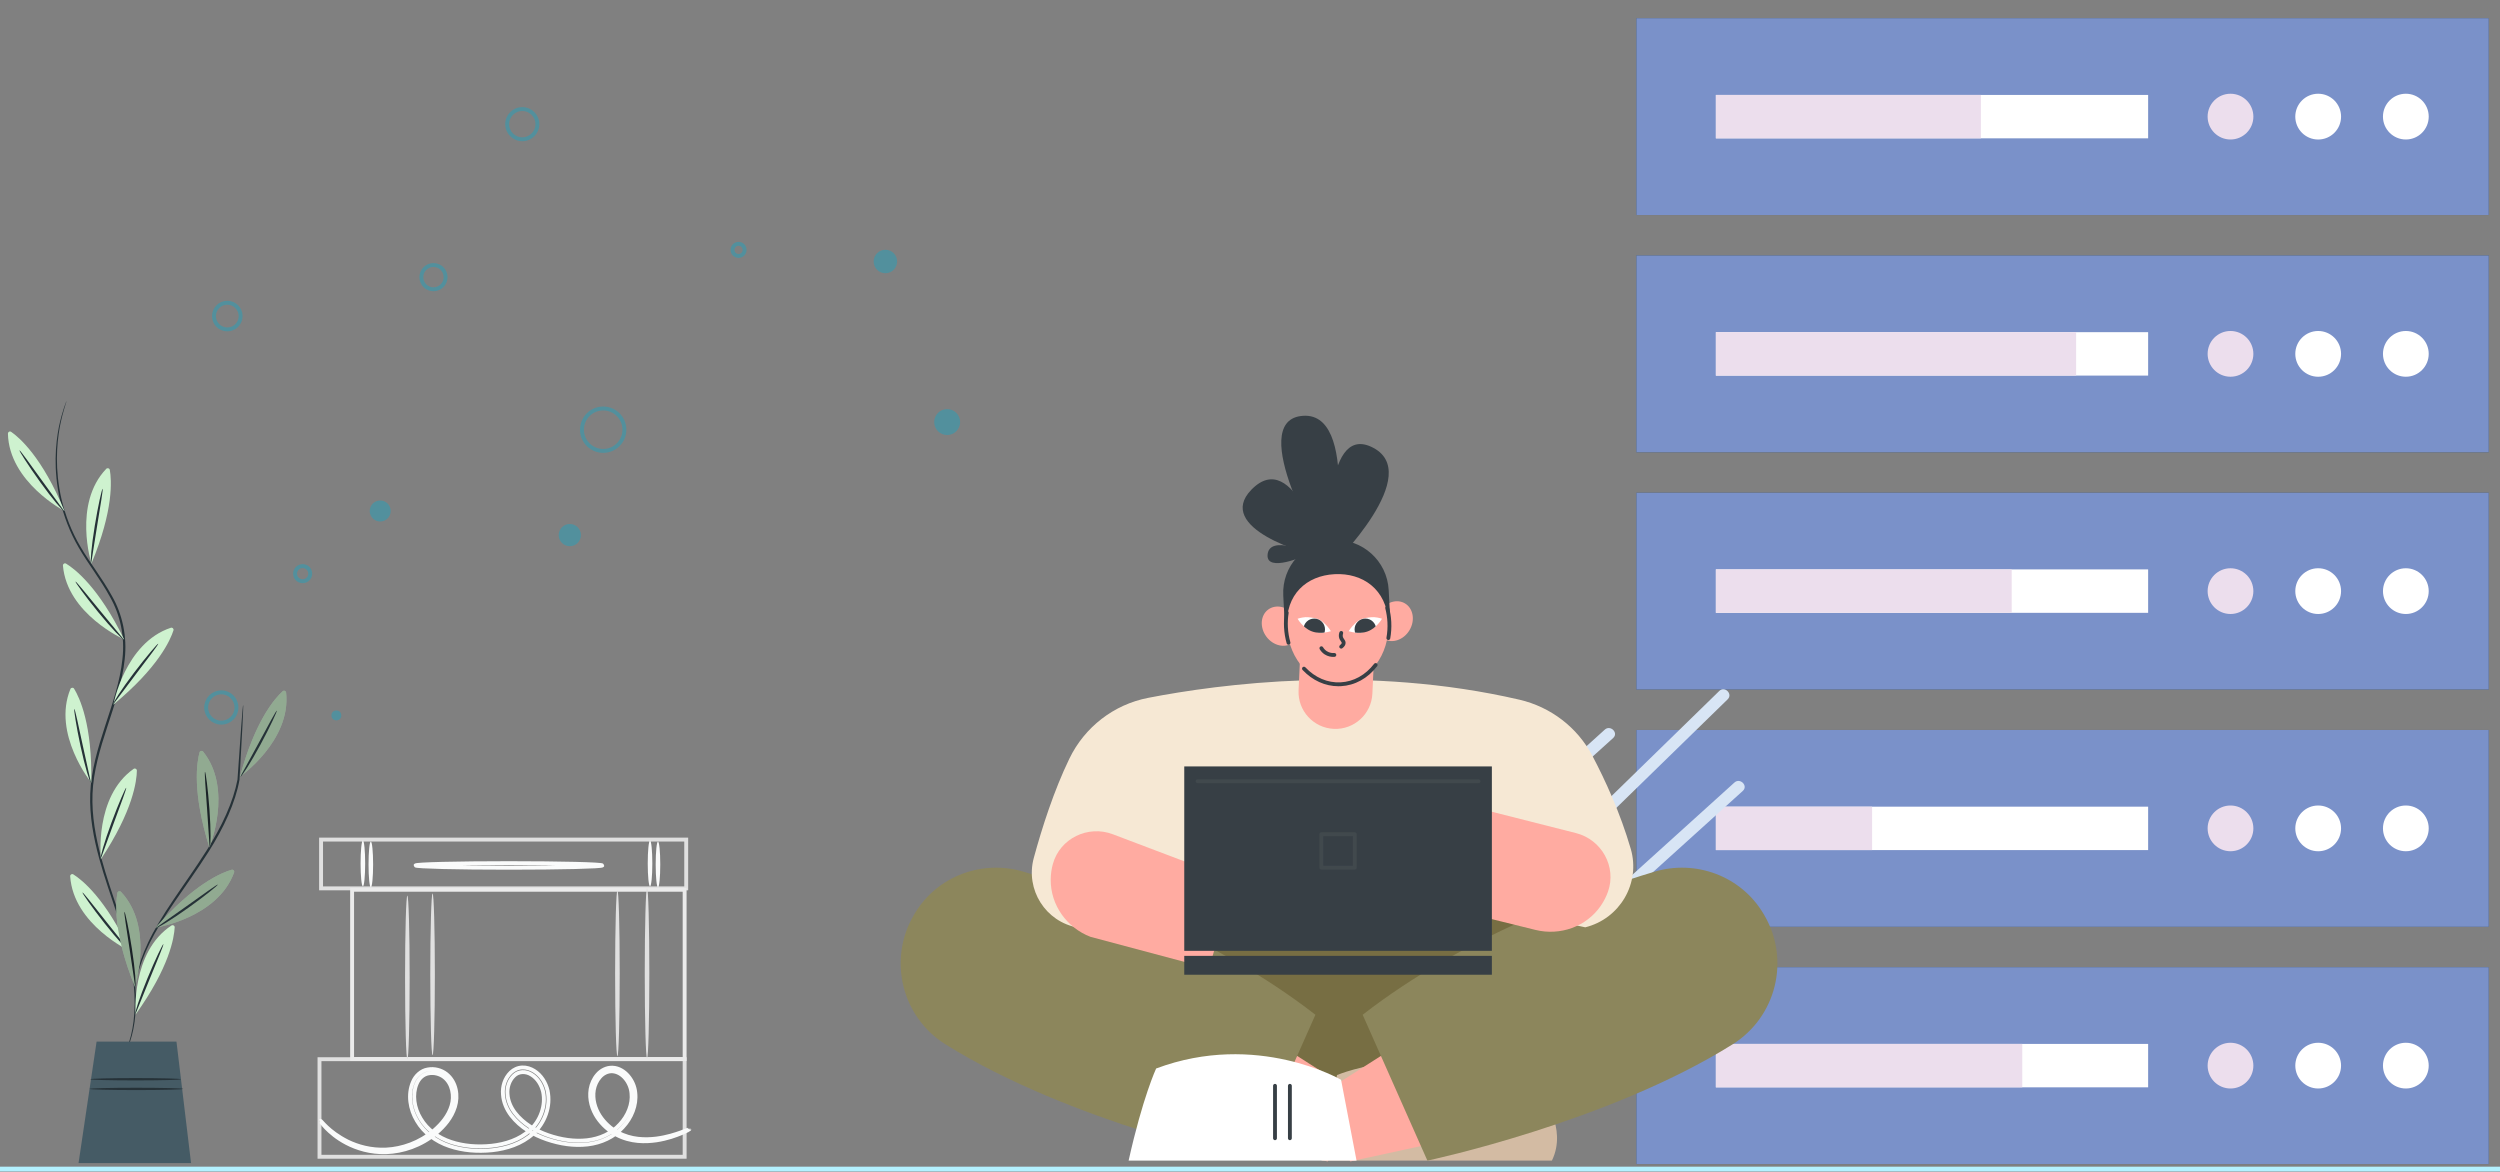 <?xml version="1.0" encoding="utf-8"?>
<!-- Generator: Adobe Illustrator 16.0.0, SVG Export Plug-In . SVG Version: 6.00 Build 0)  -->
<!DOCTYPE svg PUBLIC "-//W3C//DTD SVG 1.1//EN" "http://www.w3.org/Graphics/SVG/1.1/DTD/svg11.dtd">
<svg version="1.1" id="Layer_1" xmlns="http://www.w3.org/2000/svg" xmlns:xlink="http://www.w3.org/1999/xlink" x="0px" y="0px"
	 width="640px" height="300px" viewBox="0 0 640 300" enable-background="new 0 0 640 300" xml:space="preserve">
<rect x="0" y="0" width="640" height="300" fill="#808080" stroke="none"/>
<g>
	<g>
		<circle fill="#52909D" cx="86.107" cy="183.15" r="1.266"/>
		<circle fill="#52909D" cx="97.332" cy="130.816" r="2.688"/>
		<circle fill="#52909D" cx="145.87" cy="136.982" r="2.846"/>
		<circle fill="#52909D" cx="242.471" cy="108.049" r="3.32"/>
		<circle fill="#52909D" cx="226.66" cy="66.943" r="3.004"/>
	</g>
	<g>
		<circle fill="none" stroke="#52909D" stroke-miterlimit="10" cx="56.661" cy="181.121" r="3.879"/>
		<circle fill="none" stroke="#52909D" stroke-miterlimit="10" cx="77.48" cy="146.855" r="1.939"/>
		<circle fill="none" stroke="#52909D" stroke-miterlimit="10" cx="154.417" cy="110.002" r="5.431"/>
		<circle fill="none" stroke="#52909D" stroke-miterlimit="10" cx="189.07" cy="63.969" r="1.552"/>
		<circle fill="none" stroke="#52909D" stroke-miterlimit="10" cx="110.97" cy="70.952" r="3.104"/>
		<circle fill="none" stroke="#52909D" stroke-miterlimit="10" cx="133.705" cy="31.785" r="3.867"/>
		<circle fill="none" stroke="#52909D" stroke-miterlimit="10" cx="58.189" cy="80.916" r="3.412"/>
	</g>
</g>
<g>
	<path fill="#415C92" d="M424.704,108.91c0.637,0,1.272,0,1.908,0"/>
	<g>
		<path fill="#415C92" d="M424.704,113.199c0.637,0,1.272,0,1.908,0c2.245,0,4.396-1.973,4.292-4.289
			c-0.104-2.325-1.885-4.293-4.292-4.293c-0.636,0-1.271,0-1.908,0c-2.249,0-4.399,1.973-4.294,4.293
			C420.512,111.231,422.295,113.199,424.704,113.199L424.704,113.199z"/>
	</g>
</g>
<g>
	<path fill="#415C92" d="M310.253,238.301"/>
	<g>
		<path fill="#415C92" d="M310.253,240.121c2.341,0,2.345-3.639,0-3.639C307.912,236.482,307.908,240.121,310.253,240.121
			L310.253,240.121z"/>
	</g>
</g>
<g>
	<g>
		<g>
			<g>
				<g>
					<g>
						<rect x="82.195" y="214.934" fill="none" stroke="#E0E0E0" stroke-miterlimit="10" width="93.476" height="12.487"/>
					</g>
				</g>
			</g>
		</g>
		<g>
			<g>
				<g>
					<g>
						<g>
							<ellipse fill="#FAFBFB" cx="94.931" cy="221.3" rx="0.587" ry="5.851"/>
						</g>
					</g>
				</g>
			</g>
		</g>
		<g>
			<g>
				<g>
					<g>
						<g>
							<ellipse fill="#FAFBFB" cx="92.895" cy="221.045" rx="0.587" ry="5.851"/>
						</g>
					</g>
				</g>
			</g>
		</g>
		<g>
			<g>
				<g>
					<g>
						<g>
							<ellipse fill="#FAFBFB" cx="168.442" cy="221.3" rx="0.587" ry="5.851"/>
						</g>
					</g>
				</g>
			</g>
		</g>
		<g>
			<g>
				<g>
					<g>
						<g>
							<ellipse fill="#FAFBFB" cx="166.408" cy="221.045" rx="0.588" ry="5.851"/>
						</g>
					</g>
				</g>
			</g>
		</g>
		<g>
			<g>
				<g>
					<g>
						<g>
							<ellipse fill="none" stroke="#FAFBFB" stroke-miterlimit="10" cx="130.287" cy="221.554" rx="23.911" ry="0.589"/>
						</g>
					</g>
				</g>
			</g>
		</g>
	</g>
	<g>
		<g>
			<g>
				<g>
					<g>
						<rect x="81.791" y="271.155" fill="none" stroke="#E0E0E0" stroke-miterlimit="10" width="93.476" height="24.976"/>
					</g>
				</g>
			</g>
		</g>
		<g>
			<g>
				<g>
					<g>
						<g>
							<path fill="none" stroke="#FAFBFB" stroke-miterlimit="10" d="M176.462,289.104c0.01,0.021-0.163,0.114-0.506,0.294
								c-0.344,0.177-0.865,0.418-1.558,0.712c-1.39,0.567-3.487,1.371-6.337,1.813c-2.803,0.398-6.563,0.513-10.282-1.459
								c-1.827-0.977-3.563-2.458-4.884-4.427c-1.292-1.962-2.123-4.526-1.701-7.193c0.225-1.327,0.779-2.637,1.719-3.718
								c0.916-1.082,2.381-1.885,3.943-1.794c1.565,0.071,2.98,0.97,3.963,2.138c0.989,1.174,1.667,2.673,1.808,4.259
								c0.371,3.167-0.965,6.451-3.222,8.853c-2.223,2.487-5.548,4.003-8.982,4.393c-3.458,0.408-7.034-0.14-10.428-1.294
								c-3.394-1.167-6.744-3.074-9.11-6.122c-1.16-1.515-1.999-3.398-2.123-5.393c-0.173-1.988,0.463-4.125,1.99-5.611
								c0.759-0.738,1.823-1.234,2.926-1.279c1.102-0.053,2.167,0.308,3.054,0.86c1.803,1.124,2.956,3.035,3.441,5.039
								c0.878,4.085-0.74,8.336-3.688,11.003c-2.955,2.688-6.828,3.883-10.522,4.283c-3.721,0.375-7.461,0.1-10.909-1.071
								c-3.433-1.144-6.524-3.405-8.3-6.456c-1.809-2.98-2.4-6.752-1.04-9.923c0.639-1.568,2.083-2.961,3.812-3.225
								c1.687-0.313,3.41,0.15,4.708,1.14c2.64,2.091,3.08,5.681,2.228,8.41c-0.865,2.81-2.754,4.963-4.711,6.638
								c-3.996,3.374-8.726,4.833-12.818,4.979c-4.136,0.146-7.615-0.998-10.156-2.311c-2.563-1.334-4.25-2.849-5.294-3.922
								c-0.517-0.551-0.892-0.985-1.12-1.297c-0.235-0.313-0.347-0.47-0.33-0.483c0.119-0.165,1.871,2.728,6.95,5.296
								c2.522,1.219,5.927,2.26,9.923,2.056c3.956-0.201,8.509-1.677,12.306-4.95c1.868-1.626,3.625-3.701,4.384-6.26
								c0.762-2.475,0.268-5.678-1.945-7.377c-1.079-0.815-2.565-1.197-3.93-0.931c-1.386,0.233-2.483,1.284-3.056,2.655
								c-1.179,2.776-0.663,6.213,1.021,8.953c1.651,2.802,4.482,4.871,7.735,5.945c3.246,1.095,6.858,1.357,10.419,0.991
								c3.539-0.383,7.168-1.54,9.861-4.002c2.657-2.385,4.11-6.297,3.327-9.87c-0.424-1.752-1.427-3.384-2.915-4.31
								c-1.459-0.965-3.367-0.935-4.559,0.28c-1.207,1.162-1.79,2.972-1.63,4.678c0.105,1.734,0.826,3.392,1.883,4.776
								c2.143,2.785,5.324,4.637,8.552,5.756c3.268,1.128,6.686,1.65,9.939,1.28c3.245-0.361,6.28-1.731,8.354-4.022
								c2.107-2.21,3.325-5.213,3.01-8.04c-0.227-2.747-2.321-5.429-4.848-5.596c-1.245-0.082-2.438,0.527-3.245,1.465
								c-0.822,0.927-1.341,2.101-1.551,3.281c-0.406,2.409,0.315,4.786,1.508,6.647c1.215,1.868,2.851,3.305,4.574,4.258
								c3.488,1.925,7.154,1.906,9.905,1.581c2.803-0.365,4.906-1.085,6.314-1.579C175.721,289.376,176.444,289.062,176.462,289.104
								z"/>
						</g>
					</g>
				</g>
			</g>
		</g>
	</g>
	<g>
		<g>
			<g>
				<g>
					<g>
						<rect x="90.139" y="227.781" fill="none" stroke="#EBEBEB" stroke-miterlimit="10" width="85.126" height="43.332"/>
					</g>
				</g>
			</g>
		</g>
		<g>
			<g>
				<g>
					<g>
						<g>
							<ellipse fill="#E0E0E0" cx="104.284" cy="250.239" rx="0.587" ry="20.973"/>
						</g>
					</g>
				</g>
			</g>
		</g>
		<g>
			<g>
				<g>
					<g>
						<g>
							<ellipse fill="#E0E0E0" cx="110.738" cy="249.434" rx="0.588" ry="20.704"/>
						</g>
					</g>
				</g>
			</g>
		</g>
		<g>
			<g>
				<g>
					<g>
						<g>
							<ellipse fill="#E0E0E0" cx="165.643" cy="249.14" rx="0.587" ry="21.803"/>
						</g>
					</g>
				</g>
			</g>
		</g>
		<g>
			<g>
				<g>
					<g>
						<g>
							<ellipse fill="#E0E0E0" cx="158.059" cy="249.164" rx="0.588" ry="21.24"/>
						</g>
					</g>
				</g>
			</g>
		</g>
	</g>
</g>
<g>
	<g>
		<g>
			<g>
				<g>
					<path fill="#263238" d="M31.11,271.581c-0.01-0.005,0.05-0.147,0.175-0.422c0.14-0.3,0.327-0.698,0.566-1.208
						c0.481-1.067,1.107-2.686,1.665-4.836c1.102-4.301,1.486-10.871-0.143-18.676c-0.756-3.908-1.975-8.103-3.463-12.545
						c-1.467-4.451-3.17-9.178-4.561-14.281c-1.375-5.094-2.461-10.624-2.251-16.422c0.211-5.811,1.931-11.604,3.821-17.377
						c1.887-5.779,3.839-11.432,4.424-17.112c0.662-5.673-0.553-11.241-3.138-15.806c-2.503-4.61-5.651-8.558-8.009-12.644
						c-2.395-4.071-3.891-8.259-4.814-12.152c-1.788-7.852-1.162-14.468-0.305-18.827c0.93-4.384,1.965-6.649,1.965-6.649
						c0.01,0.004-0.029,0.153-0.117,0.441c-0.098,0.315-0.229,0.737-0.396,1.274c-0.348,1.12-0.796,2.793-1.222,4.978
						c-0.782,4.351-1.337,10.921,0.488,18.686c0.941,3.852,2.444,7.983,4.83,11.999c2.352,4.037,5.515,7.965,8.067,12.631
						c2.639,4.613,3.907,10.364,3.234,16.126c-0.588,5.779-2.555,11.469-4.438,17.239c-1.891,5.769-3.59,11.503-3.805,17.214
						c-0.215,5.708,0.844,11.188,2.197,16.254c1.369,5.081,3.051,9.809,4.5,14.271c1.47,4.457,2.674,8.685,3.406,12.619
						c1.586,7.86,1.134,14.5-0.047,18.813c-0.598,2.16-1.264,3.771-1.782,4.829c-0.263,0.5-0.468,0.894-0.622,1.187
						C31.196,271.453,31.118,271.586,31.11,271.581z"/>
				</g>
			</g>
		</g>
		<g>
			<g>
				<g>
					<path fill="#CEF2CF" d="M23.399,144.286c0,0-4.786-15.303,3.799-24.264c0.301-0.314,0.832-0.166,0.91,0.263
						C28.566,122.813,29.14,130.511,23.399,144.286z"/>
				</g>
			</g>
			<g>
				<g>
					<g>
						<path fill="#263238" d="M26.267,125.122c0.081,0.016-0.057,1.093-0.322,2.823c-0.314,1.944-0.684,4.228-1.092,6.75
							c-0.4,2.522-0.764,4.805-1.072,6.749c-0.262,1.729-0.418,2.801-0.506,2.794c-0.078-0.006-0.07-1.095,0.086-2.845
							c0.158-1.749,0.467-4.154,0.9-6.795c0.432-2.641,0.892-5.019,1.266-6.731C25.901,126.154,26.185,125.105,26.267,125.122z"/>
					</g>
				</g>
			</g>
		</g>
		<g>
			<g>
				<g>
					<path fill="#CEF2CF" d="M29.021,180.381c0,0,2.928-15.766,14.705-19.671c0.414-0.137,0.813,0.243,0.682,0.658
						C43.631,163.816,40.537,170.889,29.021,180.381z"/>
				</g>
			</g>
			<g>
				<g>
					<g>
						<path fill="#263238" d="M40.519,164.781c0.063,0.053-0.561,0.938-1.605,2.346c-1.188,1.571-2.582,3.417-4.122,5.455
							c-1.534,2.043-2.922,3.891-4.104,5.465c-1.04,1.405-1.681,2.279-1.755,2.232c-0.065-0.041,0.451-1,1.406-2.478
							c0.958-1.471,2.355-3.45,3.974-5.585c1.616-2.132,3.136-4.018,4.269-5.354C39.712,165.523,40.454,164.729,40.519,164.781z"/>
					</g>
				</g>
			</g>
		</g>
		<g>
			<g>
				<g>
					<path fill="#CEF2CF" d="M25.838,219.932c0,0-1.778-15.937,8.358-23.095c0.355-0.251,0.849-0.004,0.843,0.433
						C35.007,199.837,34.101,207.503,25.838,219.932z"/>
				</g>
			</g>
			<g>
				<g>
					<g>
						<path fill="#263238" d="M32.309,201.665c0.077,0.03-0.263,1.062-0.854,2.71c-0.68,1.85-1.479,4.02-2.359,6.418
							c-0.875,2.398-1.666,4.571-2.34,6.421c-0.588,1.646-0.945,2.669-1.03,2.646c-0.075-0.021,0.141-1.088,0.627-2.773
							c0.489-1.688,1.251-3.986,2.181-6.498c0.927-2.51,1.832-4.756,2.527-6.363C31.753,202.609,32.232,201.634,32.309,201.665z"/>
					</g>
				</g>
			</g>
		</g>
		<g>
			<g>
				<g>
					<path fill="#CEF2CF" d="M34.71,259.712c0,0-1.205-15.989,9.181-22.778c0.364-0.238,0.848,0.025,0.827,0.461
						C44.593,239.959,43.413,247.588,34.71,259.712z"/>
				</g>
			</g>
			<g>
				<g>
					<g>
						<path fill="#263238" d="M41.831,241.689c0.076,0.033-0.301,1.052-0.951,2.678c-0.746,1.824-1.621,3.964-2.588,6.328
							c-0.959,2.367-1.828,4.51-2.568,6.334c-0.645,1.625-1.04,2.634-1.124,2.604c-0.073-0.021,0.18-1.083,0.726-2.752
							c0.55-1.668,1.393-3.938,2.412-6.416c1.017-2.475,2.002-4.688,2.754-6.271C41.242,242.613,41.756,241.654,41.831,241.689z"/>
					</g>
				</g>
			</g>
		</g>
		<g>
			<g>
				<g>
					<path fill="#CEF2CF" d="M16.521,130.841c0,0-14.213-7.423-14.491-19.829c-0.01-0.436,0.47-0.705,0.828-0.458
						C4.972,112.015,10.824,117.047,16.521,130.841z"/>
				</g>
			</g>
			<g>
				<g>
					<g>
						<path fill="#263238" d="M4.981,115.273c0.068-0.046,0.733,0.812,1.771,2.223c1.154,1.597,2.509,3.471,4.007,5.541
							c1.502,2.065,2.862,3.934,4.021,5.526c1.037,1.406,1.686,2.274,1.618,2.331c-0.059,0.051-0.824-0.724-1.952-2.069
							c-1.127-1.348-2.611-3.265-4.174-5.438c-1.564-2.171-2.922-4.176-3.87-5.651C5.454,116.262,4.912,115.32,4.981,115.273z"/>
					</g>
				</g>
			</g>
		</g>
		<g>
			<g>
				<g>
					<path fill="#CEF2CF" d="M31.784,163.707c0,0-14.639-6.546-15.67-18.912c-0.036-0.434,0.427-0.733,0.799-0.508
						C19.11,145.617,25.259,150.284,31.784,163.707z"/>
				</g>
			</g>
			<g>
				<g>
					<g>
						<path fill="#263238" d="M19.319,148.87c0.065-0.051,0.781,0.765,1.902,2.11c1.249,1.522,2.715,3.312,4.336,5.287
							c1.625,1.973,3.096,3.752,4.349,5.271c1.122,1.341,1.821,2.168,1.758,2.229c-0.056,0.053-0.866-0.674-2.075-1.947
							c-1.205-1.274-2.805-3.102-4.496-5.174c-1.693-2.07-3.17-3.989-4.205-5.404C19.851,149.827,19.253,148.92,19.319,148.87z"/>
					</g>
				</g>
			</g>
		</g>
		<g>
			<g>
				<g>
					<path fill="#CEF2CF" d="M23.36,200.367c0,0-10.049-12.494-5.336-23.973c0.166-0.403,0.715-0.459,0.943-0.088
						C20.318,178.491,23.666,185.445,23.36,200.367z"/>
				</g>
			</g>
			<g>
				<g>
					<g>
						<path fill="#263238" d="M19.022,181.48c0.081-0.017,0.348,1.037,0.732,2.746c0.418,1.926,0.909,4.186,1.451,6.683
							c0.55,2.493,1.047,4.751,1.471,6.674c0.389,1.704,0.635,2.759,0.55,2.785c-0.073,0.022-0.465-0.994-0.96-2.681
							c-0.492-1.687-1.085-4.035-1.646-6.652c-0.563-2.615-1.004-4.997-1.282-6.729C19.06,182.576,18.94,181.496,19.022,181.48z"/>
					</g>
				</g>
			</g>
		</g>
		<g>
			<g>
				<g>
					<path fill="#CEF2CF" d="M33.316,243.509c0,0-14.525-6.791-15.349-19.173c-0.029-0.436,0.438-0.727,0.807-0.494
						C20.95,225.208,27.019,229.979,33.316,243.509z"/>
				</g>
			</g>
			<g>
				<g>
					<g>
						<path fill="#263238" d="M21.103,228.464c0.066-0.049,0.77,0.778,1.867,2.144c1.223,1.543,2.66,3.355,4.246,5.358
							c1.592,1.997,3.033,3.806,4.26,5.345c1.1,1.358,1.785,2.197,1.721,2.258c-0.057,0.056-0.855-0.688-2.042-1.979
							c-1.185-1.296-2.752-3.146-4.409-5.248c-1.658-2.1-3.102-4.044-4.113-5.476C21.618,229.432,21.036,228.514,21.103,228.464z"/>
					</g>
				</g>
			</g>
		</g>
		<g>
			<g>
				<g>
					<g>
						<path fill="#263238" d="M62.249,180.467c0.014,0.001,0.02,0.121,0.018,0.354c-0.006,0.279-0.015,0.615-0.025,1.024
							c-0.042,0.964-0.1,2.265-0.172,3.888c-0.187,3.418-0.447,8.187-0.76,13.888l-0.001,0.014l-0.003,0.021
							c-1.037,5.802-3.992,12.229-7.962,18.477c-2.911,4.601-5.964,8.781-8.596,12.67c-2.649,3.88-4.886,7.472-6.444,10.653
							c-1.569,3.179-2.482,5.909-3.016,7.816c-0.255,0.957-0.447,1.705-0.557,2.218c-0.12,0.509-0.193,0.772-0.213,0.771
							c-0.021-0.004,0.012-0.275,0.094-0.795c0.072-0.521,0.229-1.277,0.45-2.252c0.467-1.938,1.325-4.714,2.859-7.941
							c1.522-3.232,3.738-6.875,6.368-10.776c2.614-3.917,5.65-8.104,8.547-12.683c3.947-6.213,6.888-12.545,7.963-18.254
							l-0.004,0.03c0.4-5.694,0.734-10.456,0.975-13.871c0.131-1.618,0.236-2.918,0.314-3.879c0.041-0.405,0.074-0.741,0.102-1.021
							C62.214,180.584,62.235,180.466,62.249,180.467z"/>
					</g>
				</g>
			</g>
			<g>
				<g>
					<g>
						<path fill="#CEF2CF" d="M53.601,216.934c0,0,6.15-14.808-1.587-24.508c-0.272-0.341-0.813-0.24-0.93,0.18
							C50.398,195.08,49.131,202.693,53.601,216.934z"/>
					</g>
				</g>
				<g>
					<g>
						<g>
							<path fill="#263238" d="M52.479,197.588c0.082-0.009,0.271,1.063,0.488,2.803c0.217,1.738,0.461,4.148,0.652,6.816
								c0.192,2.67,0.281,5.093,0.281,6.85c-0.004,1.756-0.095,2.842-0.172,2.84c-0.088,0-0.148-1.082-0.252-2.826
								c-0.132-1.965-0.285-4.271-0.456-6.817c-0.179-2.549-0.339-4.854-0.477-6.819C52.437,198.682,52.397,197.598,52.479,197.588z
								"/>
						</g>
					</g>
				</g>
				<g opacity="0.3">
					<g>
						<path d="M53.601,216.934c0,0,6.15-14.808-1.587-24.508c-0.272-0.341-0.813-0.24-0.93,0.18
							C50.398,195.08,49.131,202.693,53.601,216.934z"/>
					</g>
				</g>
			</g>
			<g>
				<g>
					<g>
						<path fill="#CEF2CF" d="M34.546,252.617c0,0,4.932-15.258-3.568-24.301c-0.299-0.316-0.83-0.172-0.912,0.256
							C29.583,231.096,28.937,238.787,34.546,252.617z"/>
					</g>
				</g>
				<g>
					<g>
						<g>
							<path fill="#263238" d="M31.86,233.426c0.082-0.016,0.356,1.036,0.714,2.754c0.358,1.715,0.796,4.098,1.202,6.741
								c0.409,2.646,0.695,5.054,0.836,6.804c0.139,1.752,0.137,2.84,0.059,2.846c-0.087,0.008-0.234-1.065-0.479-2.799
								c-0.29-1.944-0.631-4.23-1.007-6.76c-0.385-2.525-0.732-4.813-1.028-6.76C31.906,234.52,31.779,233.441,31.86,233.426z"/>
						</g>
					</g>
				</g>
				<g opacity="0.3">
					<g>
						<path d="M34.546,252.617c0,0,4.932-15.258-3.568-24.301c-0.299-0.316-0.83-0.172-0.912,0.256
							C29.583,231.096,28.937,238.787,34.546,252.617z"/>
					</g>
				</g>
			</g>
			<g>
				<g>
					<g>
						<path fill="#CEF2CF" d="M61.435,198.838c0,0,13.136-9.195,11.811-21.533c-0.047-0.435-0.559-0.641-0.881-0.349
							C70.458,178.678,65.302,184.423,61.435,198.838z"/>
					</g>
				</g>
				<g opacity="0.3">
					<g>
						<path d="M61.435,198.838c0,0,13.136-9.195,11.811-21.533c-0.047-0.435-0.559-0.641-0.881-0.349
							C70.458,178.678,65.302,184.423,61.435,198.838z"/>
					</g>
				</g>
				<g>
					<g>
						<g>
							<path fill="#263238" d="M70.868,181.91c0.074,0.037-0.342,1.042-1.092,2.626c-0.749,1.585-1.836,3.749-3.107,6.104
								c-1.27,2.354-2.494,4.446-3.437,5.931c-0.945,1.479-1.604,2.348-1.669,2.305c-0.074-0.048,0.456-0.992,1.305-2.521
								c0.943-1.729,2.05-3.758,3.273-6c1.217-2.246,2.318-4.278,3.258-6.014C70.245,182.811,70.794,181.874,70.868,181.91z"/>
						</g>
					</g>
				</g>
			</g>
			<g>
				<g>
					<g>
						<path fill="#CEF2CF" d="M39.843,237.49c0,0,15.844-2.471,20.088-14.131c0.148-0.409-0.22-0.819-0.639-0.699
							C56.823,223.365,49.664,226.254,39.843,237.49z"/>
					</g>
				</g>
				<g opacity="0.3">
					<g>
						<path d="M39.843,237.49c0,0,15.844-2.471,20.088-14.131c0.148-0.409-0.22-0.819-0.639-0.699
							C56.823,223.365,49.664,226.254,39.843,237.49z"/>
					</g>
				</g>
				<g>
					<g>
						<g>
							<path fill="#263238" d="M55.768,226.449c0.05,0.064-0.765,0.783-2.137,1.877c-1.37,1.093-3.3,2.557-5.478,4.109
								c-2.178,1.558-4.199,2.896-5.697,3.812c-1.502,0.913-2.475,1.401-2.514,1.334c-0.045-0.075,0.847-0.688,2.281-1.688
								c1.607-1.137,3.495-2.471,5.581-3.941c2.082-1.479,3.968-2.82,5.572-3.965C54.812,226.98,55.718,226.383,55.768,226.449z"/>
						</g>
					</g>
				</g>
			</g>
		</g>
	</g>
	<g>
		<g>
			<polygon fill="#455B65" points="24.729,266.646 20.107,297.752 48.908,297.752 45.175,266.646 			"/>
		</g>
	</g>
	<g>
		<g>
			<g>
				<ellipse fill="#263238" cx="34.712" cy="276.285" rx="11.613" ry="0.3"/>
			</g>
		</g>
	</g>
	<g>
		<g>
			<g>
				<ellipse fill="#263238" cx="34.902" cy="278.761" rx="11.995" ry="0.3"/>
			</g>
		</g>
	</g>
</g>
<g>
	<g>
		<path fill="#FFFFFF" d="M457.943,162.738h-0.992c0-0.823-0.671-1.487-1.489-1.487s-1.487,0.667-1.487,1.487h-0.994
			c0-1.367,1.113-2.481,2.481-2.481C456.831,160.257,457.943,161.371,457.943,162.738z"/>
	</g>
</g>
<g>
	<g>
		<rect x="418.911" y="247.604" fill="#37474F" width="218.211" height="50.396"/>
		<g>
			<rect x="428.096" y="255.929" fill="#7A91C9" width="124.208" height="4.257"/>
			<rect x="428.096" y="263.303" fill="#7A91C9" width="124.208" height="4.25"/>
			<rect x="428.096" y="270.674" fill="#7A91C9" width="124.208" height="4.253"/>
			<rect x="428.096" y="278.045" fill="#7A91C9" width="124.208" height="4.255"/>
			<rect x="428.096" y="285.42" fill="#7A91C9" width="124.208" height="4.256"/>
		</g>
		<g>
			<path fill="#ECDEED" d="M570.73,255.923c2.331,0,4.221,1.892,4.221,4.219c0,2.333-1.89,4.223-4.221,4.223
				c-2.329,0-4.221-1.89-4.221-4.223C566.51,257.814,568.401,255.923,570.73,255.923z"/>
			<circle fill="#ECDEED" cx="584.636" cy="260.146" r="4.218"/>
			<circle fill="#ECDEED" cx="598.542" cy="260.146" r="4.218"/>
			<path fill="#EAEAEA" d="M612.446,255.923c2.331,0,4.221,1.892,4.221,4.219c0,2.333-1.89,4.223-4.221,4.223
				c-2.329,0-4.219-1.89-4.219-4.223C608.228,257.814,610.117,255.923,612.446,255.923z"/>
			<path fill="#ECDEED" d="M626.354,255.923c2.329,0,4.22,1.892,4.22,4.219c0,2.333-1.891,4.223-4.22,4.223
				c-2.331,0-4.221-1.89-4.221-4.223C622.134,257.814,624.023,255.923,626.354,255.923z"/>
			<path fill="#EAEAEA" d="M570.73,268.582c2.331,0,4.221,1.89,4.221,4.223c0,2.327-1.89,4.217-4.221,4.217
				c-2.329,0-4.221-1.89-4.221-4.217C566.51,270.472,568.401,268.582,570.73,268.582z"/>
			<circle fill="#ECDEED" cx="584.636" cy="272.802" r="4.22"/>
			<circle fill="#ECDEED" cx="598.542" cy="272.802" r="4.22"/>
			<path fill="#EAEAEA" d="M612.446,268.582c2.331,0,4.221,1.89,4.221,4.223c0,2.327-1.89,4.217-4.221,4.217
				c-2.329,0-4.219-1.89-4.219-4.217C608.228,270.472,610.117,268.582,612.446,268.582z"/>
			<path fill="#EAEAEA" d="M626.354,268.582c2.329,0,4.22,1.89,4.22,4.223c0,2.327-1.891,4.217-4.22,4.217
				c-2.331,0-4.221-1.89-4.221-4.217C622.134,270.472,624.023,268.582,626.354,268.582z"/>
			<circle fill="#ECDEED" cx="570.73" cy="285.458" r="4.218"/>
			<circle fill="#EAEAEA" cx="584.636" cy="285.458" r="4.218"/>
			<circle fill="#ECDEED" cx="598.542" cy="285.458" r="4.218"/>
			<path fill="#ECDEED" d="M612.446,281.239c2.331,0,4.219,1.89,4.219,4.218c0,2.327-1.888,4.219-4.219,4.219
				c-2.327,0-4.217-1.892-4.217-4.219C608.229,283.129,610.119,281.239,612.446,281.239z"/>
			<circle fill="#ECDEED" cx="626.354" cy="285.458" r="4.218"/>
		</g>
		<rect x="558.511" y="255.929" fill="#263238" width="2.428" height="33.747"/>
	</g>
	<g>
		<rect x="418.911" y="186.868" fill="#37474F" width="218.211" height="50.392"/>
		<g>
			<rect x="428.096" y="195.188" fill="#7A91C9" width="124.208" height="4.255"/>
			<rect x="428.096" y="202.564" fill="#7A91C9" width="124.208" height="4.254"/>
			<rect x="428.096" y="209.938" fill="#7A91C9" width="124.208" height="4.252"/>
			<rect x="428.096" y="217.31" fill="#7A91C9" width="124.208" height="4.254"/>
			<rect x="428.096" y="224.685" fill="#7A91C9" width="124.208" height="4.25"/>
		</g>
		<g>
			<circle fill="#EAEAEA" cx="570.73" cy="199.407" r="4.218"/>
			<circle fill="#ECDEED" cx="584.636" cy="199.407" r="4.218"/>
			<circle fill="#ECDEED" cx="598.542" cy="199.407" r="4.218"/>
			<path fill="#EAEAEA" d="M612.446,195.188c2.331,0,4.219,1.89,4.219,4.218c0,2.327-1.888,4.219-4.219,4.219
				c-2.327,0-4.217-1.892-4.217-4.219C608.229,197.078,610.119,195.188,612.446,195.188z"/>
			<circle fill="#ECDEED" cx="626.354" cy="199.407" r="4.218"/>
			<circle fill="#ECDEED" cx="570.73" cy="212.069" r="4.222"/>
			<circle fill="#ECDEED" cx="584.636" cy="212.069" r="4.217"/>
			<circle fill="#EAEAEA" cx="598.542" cy="212.069" r="4.217"/>
			<path fill="#EAEAEA" d="M612.446,207.847c2.333,0,4.223,1.89,4.223,4.222c0,2.333-1.89,4.223-4.223,4.223
				c-2.329,0-4.221-1.89-4.221-4.223C608.226,209.736,610.117,207.847,612.446,207.847z"/>
			<path fill="#ECDEED" d="M626.354,207.847c2.329,0,4.223,1.89,4.223,4.222c0,2.333-1.894,4.223-4.223,4.223
				c-2.333,0-4.223-1.89-4.223-4.223C622.132,209.736,624.021,207.847,626.354,207.847z"/>
			<path fill="#ECDEED" d="M570.73,220.5c2.331,0,4.221,1.89,4.221,4.223c0,2.327-1.89,4.217-4.221,4.217
				c-2.329,0-4.221-1.89-4.221-4.217C566.51,222.39,568.401,220.5,570.73,220.5z"/>
			<path fill="#EAEAEA" d="M584.636,220.504c2.33,0,4.215,1.89,4.215,4.219c0,2.327-1.885,4.212-4.215,4.212
				c-2.328,0-4.214-1.885-4.214-4.212C580.422,222.394,582.308,220.504,584.636,220.504z"/>
			<circle fill="#ECDEED" cx="598.542" cy="224.719" r="4.215"/>
			<path fill="#ECDEED" d="M612.446,220.5c2.331,0,4.221,1.89,4.221,4.223c0,2.327-1.89,4.217-4.221,4.217
				c-2.329,0-4.219-1.89-4.219-4.217C608.228,222.39,610.117,220.5,612.446,220.5z"/>
			<path fill="#EAEAEA" d="M626.354,220.5c2.329,0,4.22,1.89,4.22,4.223c0,2.327-1.891,4.217-4.22,4.217
				c-2.331,0-4.221-1.89-4.221-4.217C622.134,222.39,624.023,220.5,626.354,220.5z"/>
		</g>
		<rect x="558.511" y="195.188" fill="#263238" width="2.428" height="33.746"/>
	</g>
	<g>
		<rect x="418.911" y="126.131" fill="#37474F" width="218.211" height="50.389"/>
		<g>
			<rect x="428.096" y="134.454" fill="#7A91C9" width="124.208" height="4.254"/>
			<rect x="428.096" y="141.825" fill="#7A91C9" width="124.208" height="4.259"/>
			<rect x="428.096" y="149.203" fill="#7A91C9" width="124.208" height="4.258"/>
			<rect x="428.096" y="156.57" fill="#7A91C9" width="124.208" height="4.259"/>
			<rect x="428.096" y="163.945" fill="#7A91C9" width="124.208" height="4.255"/>
		</g>
		<g>
			<circle fill="#EAEAEA" cx="570.73" cy="138.672" r="4.218"/>
			<circle fill="#ECDEED" cx="584.636" cy="138.672" r="4.218"/>
			<circle fill="#EAEAEA" cx="598.542" cy="138.672" r="4.218"/>
			<path fill="#ECDEED" d="M612.446,134.454c2.331,0,4.219,1.89,4.219,4.218c0,2.329-1.888,4.218-4.219,4.218
				c-2.327,0-4.217-1.889-4.217-4.218C608.229,136.343,610.119,134.454,612.446,134.454z"/>
			<circle fill="#ECDEED" cx="626.354" cy="138.672" r="4.218"/>
			<circle fill="#ECDEED" cx="570.73" cy="151.327" r="4.223"/>
			<circle fill="#EAEAEA" cx="584.636" cy="151.326" r="4.218"/>
			<circle fill="#EAEAEA" cx="598.542" cy="151.326" r="4.218"/>
			<path fill="#ECDEED" d="M612.446,147.104c2.333,0,4.223,1.892,4.223,4.223s-1.89,4.223-4.223,4.223
				c-2.329,0-4.221-1.892-4.221-4.223S610.117,147.104,612.446,147.104z"/>
			<path fill="#EAEAEA" d="M626.354,147.104c2.329,0,4.223,1.892,4.223,4.223s-1.894,4.223-4.223,4.223
				c-2.333,0-4.223-1.892-4.223-4.223S624.021,147.104,626.354,147.104z"/>
			<path fill="#EAEAEA" d="M570.73,159.762c2.331,0,4.221,1.888,4.221,4.221c0,2.33-1.89,4.218-4.221,4.218
				c-2.329,0-4.221-1.888-4.221-4.218C566.51,161.649,568.401,159.762,570.73,159.762z"/>
			<circle fill="#ECDEED" cx="584.636" cy="163.982" r="4.218"/>
			<circle fill="#ECDEED" cx="598.542" cy="163.982" r="4.218"/>
			<path fill="#EAEAEA" d="M612.446,159.762c2.331,0,4.221,1.888,4.221,4.221c0,2.33-1.89,4.218-4.221,4.218
				c-2.329,0-4.219-1.888-4.219-4.218C608.228,161.649,610.117,159.762,612.446,159.762z"/>
			<path fill="#ECDEED" d="M626.354,159.762c2.329,0,4.22,1.888,4.22,4.221c0,2.33-1.891,4.218-4.22,4.218
				c-2.331,0-4.221-1.888-4.221-4.218C622.134,161.649,624.023,159.762,626.354,159.762z"/>
		</g>
		<rect x="558.511" y="134.454" fill="#263238" width="2.428" height="33.742"/>
	</g>
	<g>
		<rect x="418.911" y="65.394" fill="#37474F" width="218.211" height="50.392"/>
		<g>
			<rect x="428.096" y="73.721" fill="#7A91C9" width="124.208" height="4.252"/>
			<rect x="428.096" y="81.089" fill="#7A91C9" width="124.208" height="4.259"/>
			<rect x="428.096" y="88.464" fill="#7A91C9" width="124.208" height="4.256"/>
			<rect x="428.096" y="95.837" fill="#7A91C9" width="124.208" height="4.257"/>
			<rect x="428.096" y="103.21" fill="#7A91C9" width="124.208" height="4.252"/>
		</g>
		<g>
			<path fill="#ECDEED" d="M570.73,73.718c2.331,0,4.216,1.883,4.216,4.22c0,2.325-1.885,4.215-4.216,4.215
				c-2.327,0-4.217-1.89-4.217-4.215C566.514,75.602,568.403,73.718,570.73,73.718z"/>
			<circle fill="#ECDEED" cx="584.636" cy="77.935" r="4.214"/>
			<circle fill="#ECDEED" cx="598.542" cy="77.935" r="4.214"/>
			<path fill="#ECDEED" d="M612.446,73.718c2.331,0,4.223,1.883,4.223,4.22c0,2.325-1.892,4.215-4.223,4.215
				c-2.325,0-4.217-1.89-4.217-4.215C608.229,75.602,610.119,73.718,612.446,73.718z"/>
			<path fill="#EAEAEA" d="M626.354,73.718c2.327,0,4.22,1.883,4.22,4.22c0,2.325-1.893,4.215-4.22,4.215
				c-2.331,0-4.221-1.89-4.221-4.215C622.134,75.602,624.023,73.718,626.354,73.718z"/>
			<circle fill="#EAEAEA" cx="570.73" cy="90.594" r="4.218"/>
			<circle fill="#EAEAEA" cx="584.636" cy="90.594" r="4.218"/>
			<circle fill="#ECDEED" cx="598.542" cy="90.594" r="4.218"/>
			<path fill="#EAEAEA" d="M612.446,86.376c2.331,0,4.219,1.887,4.219,4.217c0,2.328-1.888,4.218-4.219,4.218
				c-2.327,0-4.217-1.89-4.217-4.218C608.229,88.264,610.119,86.376,612.446,86.376z"/>
			<circle fill="#ECDEED" cx="626.354" cy="90.594" r="4.218"/>
			<circle fill="#ECDEED" cx="570.73" cy="103.245" r="4.218"/>
			<circle fill="#ECDEED" cx="584.636" cy="103.245" r="4.218"/>
			<circle fill="#EAEAEA" cx="598.542" cy="103.245" r="4.218"/>
			<path fill="#ECDEED" d="M612.446,99.027c2.331,0,4.219,1.888,4.219,4.218s-1.888,4.218-4.219,4.218
				c-2.327,0-4.217-1.888-4.217-4.218S610.119,99.027,612.446,99.027z"/>
			<circle fill="#EAEAEA" cx="626.354" cy="103.245" r="4.218"/>
		</g>
		<rect x="558.511" y="73.721" fill="#263238" width="2.428" height="33.742"/>
	</g>
	<g>
		<rect x="418.911" y="4.658" fill="#37474F" width="218.211" height="50.394"/>
		<g>
			<rect x="428.096" y="12.98" fill="#7A91C9" width="124.208" height="4.252"/>
			<rect x="428.096" y="20.354" fill="#7A91C9" width="124.208" height="4.254"/>
			<rect x="428.096" y="27.725" fill="#7A91C9" width="124.208" height="4.259"/>
			<rect x="428.096" y="35.102" fill="#7A91C9" width="124.208" height="4.257"/>
			<rect x="428.096" y="42.473" fill="#7A91C9" width="124.208" height="4.257"/>
		</g>
		<g>
			<circle fill="#ECDEED" cx="570.73" cy="17.198" r="4.22"/>
			<circle fill="#ECDEED" cx="584.636" cy="17.198" r="4.22"/>
			<circle fill="#ECDEED" cx="598.542" cy="17.198" r="4.22"/>
			<circle fill="#ECDEED" cx="612.446" cy="17.198" r="4.22"/>
			<circle fill="#EAEAEA" cx="626.354" cy="17.198" r="4.22"/>
			<circle fill="#EAEAEA" cx="570.73" cy="29.854" r="4.22"/>
			<circle fill="#ECDEED" cx="584.636" cy="29.856" r="4.218"/>
			<circle fill="#ECDEED" cx="598.542" cy="29.856" r="4.218"/>
			<circle fill="#EAEAEA" cx="612.446" cy="29.854" r="4.22"/>
			<circle fill="#ECDEED" cx="626.354" cy="29.854" r="4.22"/>
			<path fill="#EAEAEA" d="M570.73,38.29c2.331,0,4.221,1.89,4.221,4.217c0,2.333-1.89,4.223-4.221,4.223
				c-2.329,0-4.221-1.89-4.221-4.223C566.51,40.18,568.401,38.29,570.73,38.29z"/>
			<path fill="#EAEAEA" d="M584.636,38.29c2.332,0,4.22,1.89,4.22,4.217c0,2.333-1.888,4.223-4.22,4.223
				c-2.33,0-4.218-1.89-4.218-4.223C580.418,40.18,582.306,38.29,584.636,38.29z"/>
			<path fill="#ECDEED" d="M598.542,38.29c2.331,0,4.221,1.89,4.221,4.217c0,2.333-1.89,4.223-4.221,4.223
				c-2.329,0-4.22-1.89-4.22-4.223C594.322,40.18,596.213,38.29,598.542,38.29z"/>
			<path fill="#ECDEED" d="M612.446,38.29c2.331,0,4.221,1.89,4.221,4.217c0,2.333-1.89,4.223-4.221,4.223
				c-2.329,0-4.219-1.89-4.219-4.223C608.228,40.18,610.117,38.29,612.446,38.29z"/>
			<path fill="#EAEAEA" d="M626.354,38.29c2.329,0,4.22,1.89,4.22,4.217c0,2.333-1.891,4.223-4.22,4.223
				c-2.331,0-4.221-1.89-4.221-4.223C622.134,40.18,624.023,38.29,626.354,38.29z"/>
		</g>
		<rect x="558.511" y="12.98" fill="#263238" width="2.428" height="33.749"/>
	</g>
	<g>
		<rect x="418.911" y="4.658" fill="#7A91C9" width="218.211" height="50.394"/>
		<g>
			<rect x="439.261" y="24.304" fill="#FFFFFF" width="110.661" height="11.109"/>
			<rect x="439.261" y="24.304" fill="#ECDEED" width="67.848" height="11.109"/>
		</g>
		<g>
			<circle fill="#ECDEED" cx="571.007" cy="29.854" r="5.858"/>
			<circle fill="#FFFFFF" cx="593.453" cy="29.856" r="5.861"/>
			<circle fill="#FFFFFF" cx="615.896" cy="29.854" r="5.858"/>
		</g>
	</g>
	<g>
		<rect x="418.911" y="65.394" fill="#7A91C9" width="218.211" height="50.392"/>
		<g>
			<rect x="439.261" y="85.035" fill="#FFFFFF" width="110.661" height="11.116"/>
			<rect x="439.261" y="85.035" fill="#ECDEED" width="92.229" height="11.116"/>
		</g>
		<g>
			<circle fill="#ECDEED" cx="571.007" cy="90.588" r="5.855"/>
			<circle fill="#FFFFFF" cx="593.453" cy="90.59" r="5.857"/>
			<circle fill="#FFFFFF" cx="615.896" cy="90.588" r="5.855"/>
		</g>
	</g>
	<g>
		<rect x="418.911" y="126.131" fill="#7A91C9" width="218.211" height="50.389"/>
		<g>
			<rect x="439.261" y="145.765" fill="#FFFFFF" width="110.661" height="11.119"/>
			<rect x="439.261" y="145.765" fill="#ECDEED" width="75.735" height="11.119"/>
		</g>
		<g>
			<circle fill="#ECDEED" cx="571.007" cy="151.329" r="5.854"/>
			<circle fill="#FFFFFF" cx="593.453" cy="151.327" r="5.857"/>
			<circle fill="#FFFFFF" cx="615.896" cy="151.329" r="5.854"/>
		</g>
	</g>
	<g>
		<rect x="418.911" y="186.868" fill="#7A91C9" width="218.211" height="50.392"/>
		<g>
			<rect x="439.261" y="206.508" fill="#FFFFFF" width="110.661" height="11.113"/>
			<rect x="439.261" y="206.508" fill="#ECDEED" width="39.996" height="11.113"/>
		</g>
		<g>
			<circle fill="#ECDEED" cx="571.007" cy="212.063" r="5.855"/>
			<circle fill="#FFFFFF" cx="593.453" cy="212.065" r="5.857"/>
			<circle fill="#FFFFFF" cx="615.896" cy="212.063" r="5.855"/>
		</g>
	</g>
	<g>
		<rect x="418.911" y="247.604" fill="#7A91C9" width="218.211" height="50.396"/>
		<g>
			<rect x="439.261" y="267.242" fill="#FFFFFF" width="110.661" height="11.114"/>
			<rect x="439.261" y="267.242" fill="#ECDEED" width="78.442" height="11.114"/>
		</g>
		<g>
			<circle fill="#ECDEED" cx="571.007" cy="272.801" r="5.855"/>
			<circle fill="#FFFFFF" cx="593.453" cy="272.801" r="5.855"/>
			<circle fill="#FFFFFF" cx="615.896" cy="272.801" r="5.855"/>
		</g>
	</g>
</g>
<g>
	<path fill="none" stroke="#263238" stroke-miterlimit="10" d="M615.341,78.486"/>
</g>
<g>
	<g>
		<g>
			<path fill="#D8E5F5" d="M383.605,215.479c9.789-8.852,19.576-17.701,29.365-26.551c1.451-1.311-0.699-3.451-2.143-2.145
				c-9.789,8.85-19.579,17.699-29.367,26.55C380.012,214.645,382.161,216.783,383.605,215.479L383.605,215.479z"/>
		</g>
	</g>
	<g>
		<g>
			<path fill="#D8E5F5" d="M416.795,229.018c9.788-8.85,19.576-17.699,29.366-26.549c1.45-1.312-0.699-3.449-2.144-2.143
				c-9.791,8.848-19.578,17.697-29.367,26.547C413.2,228.186,415.35,230.324,416.795,229.018L416.795,229.018z"/>
		</g>
	</g>
	<g>
		<g>
			<path fill="#D8E5F5" d="M380.73,239.048c20.519-20.006,41.033-40.012,61.549-60.018c1.4-1.364-0.744-3.507-2.143-2.146
				c-20.517,20.007-41.033,40.013-61.549,60.019C377.189,238.27,379.333,240.411,380.73,239.048L380.73,239.048z"/>
		</g>
	</g>
</g>
<g>
	<g>
		<polygon fill="#776E43" points="387.531,224.163 389.833,283.102 302.394,283.102 299.78,226.503 299.725,225.293 		"/>
		<g>
			<polygon fill="#FFABA1" points="350.169,281.848 322.854,264.442 313.025,291.476 339.884,297.32 			"/>
			<path fill="#D3BBA3" d="M397.289,297.119h-58.979l3.961-21.901c0,0,25.018-10.777,52.363,5.226
				C394.635,280.443,401.374,288.682,397.289,297.119z"/>
			<path fill="#373F45" d="M355.377,291.886c-0.273,0-0.494-0.222-0.494-0.493v-13.429c0-0.271,0.222-0.492,0.494-0.492
				c0.271,0,0.49,0.221,0.49,0.492v13.429C355.867,291.664,355.648,291.886,355.377,291.886z"/>
			<path fill="#373F45" d="M359.188,291.886c-0.273,0-0.493-0.222-0.493-0.493v-13.429c0-0.271,0.221-0.492,0.493-0.492
				c0.271,0,0.49,0.221,0.49,0.492v13.429C359.679,291.664,359.457,291.886,359.188,291.886z"/>
			<path fill="#8C865C" d="M336.744,259.779l-16.567,37.34c0,0-46.076-9.714-78.124-29.762
				c-11.198-7.004-14.812-21.651-8.142-33.051c0.095-0.165,0.191-0.328,0.287-0.485c5.7-9.528,17.242-13.845,27.877-10.655
				C279.106,228.266,310.875,239.68,336.744,259.779z"/>
		</g>
		<g>
			<polygon fill="#FFABA1" points="335.418,281.848 362.732,264.442 372.563,291.476 345.701,297.32 			"/>
			<path fill="#FFFFFF" d="M288.925,297.119h58.351l-3.962-20.692c0,0-21.576-12.556-47.344-2.89
				C295.971,273.539,292.536,280.88,288.925,297.119z"/>
			<path fill="#373F45" d="M330.211,291.886c-0.271,0-0.492-0.222-0.492-0.493v-13.429c0-0.271,0.221-0.492,0.492-0.492
				c0.272,0,0.494,0.221,0.494,0.492v13.429C330.705,291.664,330.483,291.886,330.211,291.886z"/>
			<path fill="#373F45" d="M326.4,291.886c-0.273,0-0.493-0.222-0.493-0.493v-13.429c0-0.271,0.221-0.492,0.493-0.492
				c0.271,0,0.492,0.221,0.492,0.492v13.429C326.893,291.664,326.673,291.886,326.4,291.886z"/>
			<path fill="#8C865C" d="M348.842,259.779l16.57,37.34c0,0,46.075-9.714,78.121-29.762c11.199-7.004,14.812-21.651,8.142-33.051
				c-0.095-0.165-0.189-0.328-0.286-0.485c-5.701-9.528-17.241-13.845-27.877-10.655
				C406.479,228.266,374.713,239.68,348.842,259.779z"/>
		</g>
	</g>
	<g>
		<path fill="#F6E8D4" d="M280.578,238.278l-4.627-0.812c-8.288-1.455-13.509-9.72-11.301-17.839
			c2.107-7.74,5.146-17.22,9.117-25.426c3.897-8.06,11.347-13.833,20.135-15.545c18.531-3.604,56.196-8.532,95.06,0.462
			c8.004,1.854,14.838,7.073,18.673,14.337c3.294,6.238,7.153,14.628,9.844,23.873c2.55,8.764-2.792,17.874-11.652,20.064
			l-20.694-4.492L280.578,238.278z"/>
		<path fill="#FFABA1" d="M269.541,221.162c-0.341,1.224-0.546,2.553-0.559,3.998c-0.061,6.511,4.094,12.323,10.17,14.665
			l30.339,8.095l6.604-22.528l-31.224-11.827C278.524,211.161,271.358,214.623,269.541,221.162z"/>
		<path fill="#FFABA1" d="M411.646,228.272c-0.425,1.197-1.02,2.408-1.837,3.598c-3.681,5.369-10.417,7.751-16.739,6.187
			l-30.575-7.563l8.573-25.435l32.367,8.207C410.016,214.928,413.905,221.87,411.646,228.272z"/>
	</g>
	<g>
		<rect x="303.17" y="196.204" fill="#373F45" width="78.748" height="47.21"/>
		<rect x="303.17" y="244.702" fill="#373F45" width="78.748" height="4.831"/>
		<path fill="#41494D" d="M346.822,222.612h-8.56c-0.273,0-0.493-0.221-0.493-0.493v-8.559c0-0.274,0.221-0.493,0.493-0.493h8.56
			c0.272,0,0.492,0.223,0.492,0.493v8.559C347.316,222.392,347.095,222.612,346.822,222.612z M338.756,221.626h7.573v-7.574h-7.573
			V221.626z"/>
		<path fill="#41494D" d="M378.508,200.488h-71.929c-0.273,0-0.493-0.221-0.493-0.49c0-0.273,0.221-0.494,0.493-0.494h71.929
			c0.273,0,0.493,0.221,0.493,0.494C379.001,200.271,378.779,200.488,378.508,200.488z"/>
	</g>
	<g>
		
			<ellipse transform="matrix(0.595 0.803 -0.803 0.595 261.604 -198.481)" fill="#FFABA1" cx="327.871" cy="160.503" rx="5.291" ry="4.502"/>
		
			<ellipse transform="matrix(0.511 -0.86 0.86 0.511 37.852 384.604)" fill="#FFABA1" cx="356.813" cy="159.048" rx="5.291" ry="4.503"/>
		<path fill="#373F45" d="M355.505,151.049c-0.387-7.452-6.743-13.178-14.195-12.793l0,0c-7.452,0.388-13.181,6.742-12.794,14.194
			l0.455,8.746l26.987-1.4L355.505,151.049z"/>
		<path fill="#FFABA1" d="M341.449,186.59L341.449,186.59c-5.217-0.239-9.254-4.663-9.015-9.88l0.878-19.109l18.893,0.868
			l-0.877,19.108C351.089,182.794,346.665,186.828,341.449,186.59z"/>
		<path fill="#FFABA1" d="M355.416,159.263c0.43,8.42-5.033,15.546-12.199,15.907c-7.168,0.365-13.324-6.166-13.752-14.587
			c-0.43-8.421,5.031-13.23,12.199-13.594C348.832,146.624,354.988,150.841,355.416,159.263z"/>
		<path fill="#373F45" d="M342.639,175.678c-3.395,0-6.635-1.466-9.184-4.171c-0.186-0.196-0.176-0.507,0.021-0.694
			s0.51-0.178,0.696,0.021c2.497,2.647,5.7,4.02,9.02,3.845c3.319-0.17,6.368-1.854,8.582-4.74c0.167-0.218,0.476-0.257,0.689-0.088
			c0.216,0.164,0.257,0.474,0.092,0.688c-2.394,3.12-5.702,4.94-9.315,5.128C343.041,175.672,342.84,175.678,342.639,175.678z"/>
		<path fill="#373F45" d="M355.414,163.844c-0.028,0-0.06-0.002-0.088-0.008c-0.268-0.048-0.445-0.305-0.397-0.572
			c0.236-1.297,0.321-2.634,0.253-3.976c-0.061-1.198-0.244-2.382-0.541-3.52c-0.07-0.263,0.089-0.531,0.353-0.602
			c0.263-0.066,0.531,0.089,0.601,0.353c0.315,1.203,0.507,2.453,0.572,3.718c0.072,1.418-0.018,2.831-0.268,4.203
			C355.855,163.678,355.65,163.844,355.414,163.844z"/>
		<path fill="#373F45" d="M329.861,165.051c-0.215,0-0.413-0.143-0.475-0.359c-0.375-1.316-0.6-2.689-0.672-4.084
			c-0.066-1.288,0.003-2.576,0.203-3.829c0.044-0.268,0.294-0.453,0.563-0.407c0.271,0.041,0.452,0.295,0.41,0.563
			c-0.19,1.188-0.254,2.403-0.192,3.624c0.067,1.318,0.279,2.618,0.635,3.864c0.075,0.261-0.076,0.534-0.338,0.608
			C329.951,165.043,329.906,165.051,329.861,165.051z"/>
		<g>
			<path fill="#FFFFFF" d="M351.764,157.992c-0.784-0.025-2.22,0.161-2.963,0.401c-0.717,0.23-1.338,0.653-2.004,1.308
				c-0.992,0.922-1.52,1.878-1.52,1.878s1.391,0.514,3.068,0.416c0.58-0.029,0.992-0.833,1.596-1.06
				c0.742-0.277,1.584-0.007,2.107-0.457c1.139-0.98,1.742-2.084,1.742-2.084S352.938,158.082,351.764,157.992z"/>
			<g>
				<g>
					<g>
						<g>
							<defs>
								<path id="SVGID_1_" d="M345.277,161.58c0,0,2.52,0.93,4.871,0.049c2.352-0.879,3.643-3.234,3.643-3.234
									s-2.52-0.928-4.871-0.05C346.568,159.225,345.277,161.58,345.277,161.58z"/>
							</defs>
							<clipPath id="SVGID_2_">
								<use xlink:href="#SVGID_1_"  overflow="visible"/>
							</clipPath>
							<circle clip-path="url(#SVGID_2_)" fill="#373F45" cx="349.534" cy="161.112" r="2.76"/>
						</g>
					</g>
				</g>
			</g>
		</g>
		<g>
			<path fill="#FFFFFF" d="M334.215,157.992c0.785-0.025,2.219,0.161,2.964,0.401c0.716,0.23,1.339,0.653,2.003,1.308
				c0.99,0.922,1.52,1.878,1.52,1.878s-1.391,0.514-3.066,0.416c-0.582-0.029-0.992-0.833-1.598-1.06
				c-0.741-0.277-1.586-0.007-2.107-0.457c-1.138-0.98-1.743-2.084-1.743-2.084S333.039,158.082,334.215,157.992z"/>
			<g>
				<g>
					<g>
						<g>
							<defs>
								<path id="SVGID_3_" d="M340.701,161.58c0,0-2.52,0.93-4.871,0.049c-2.353-0.879-3.646-3.234-3.646-3.234
									s2.521-0.928,4.873-0.05C339.41,159.225,340.701,161.58,340.701,161.58z"/>
							</defs>
							<clipPath id="SVGID_4_">
								<use xlink:href="#SVGID_3_"  overflow="visible"/>
							</clipPath>
							<circle clip-path="url(#SVGID_4_)" fill="#373F45" cx="336.445" cy="161.112" r="2.758"/>
						</g>
					</g>
				</g>
			</g>
		</g>
		<path fill="#373F45" d="M343.342,166.046c-0.148,0-0.293-0.069-0.391-0.193c-0.166-0.217-0.126-0.524,0.09-0.689
			c0.282-0.218,0.439-0.428,0.443-0.587c0.003-0.102-0.059-0.196-0.206-0.402c-0.177-0.242-0.394-0.546-0.489-1.013
			c-0.086-0.414-0.051-0.851,0.105-1.296c0.09-0.256,0.371-0.392,0.628-0.302c0.257,0.086,0.392,0.37,0.302,0.631
			c-0.096,0.275-0.119,0.533-0.07,0.772c0.053,0.261,0.178,0.432,0.324,0.633c0.178,0.249,0.4,0.559,0.393,0.998
			c-0.01,0.481-0.288,0.937-0.829,1.347C343.553,166.013,343.447,166.046,343.342,166.046z"/>
		<path fill="#373F45" d="M341.322,168.165c-0.557,0-1.389-0.112-2.2-0.633c-0.517-0.332-0.956-0.794-1.272-1.337
			c-0.139-0.231-0.061-0.533,0.175-0.674c0.235-0.139,0.537-0.059,0.677,0.176c0.236,0.409,0.568,0.754,0.957,1.003
			c0.741,0.481,1.51,0.5,1.902,0.473c0.271-0.02,0.51,0.18,0.531,0.453c0.021,0.271-0.182,0.508-0.452,0.529
			C341.547,168.16,341.442,168.165,341.322,168.165z"/>
		<g>
			<path fill="#373F45" d="M341.02,144.851c0,0,24.322-23.907,9.97-30.493C338.667,108.698,339.924,140.172,341.02,144.851z"/>
			<path fill="#373F45" d="M340.965,144.358c0,0,7.572-40.083-8.062-37.839C319.481,108.446,337.508,141.021,340.965,144.358z"/>
			<path fill="#373F45" d="M338.979,142.578c0,0-7.632-28.544-18.629-17.209C310.91,135.103,334.203,142.053,338.979,142.578z"/>
			<path fill="#373F45" d="M335.324,141.583c0,0-10.445-4.859-10.828,0.465C324.168,146.617,333.974,142.483,335.324,141.583z"/>
		</g>
	</g>
</g>
<rect y="298.674" fill="#B3F1FF" width="640" height="1.221"/>
</svg>
